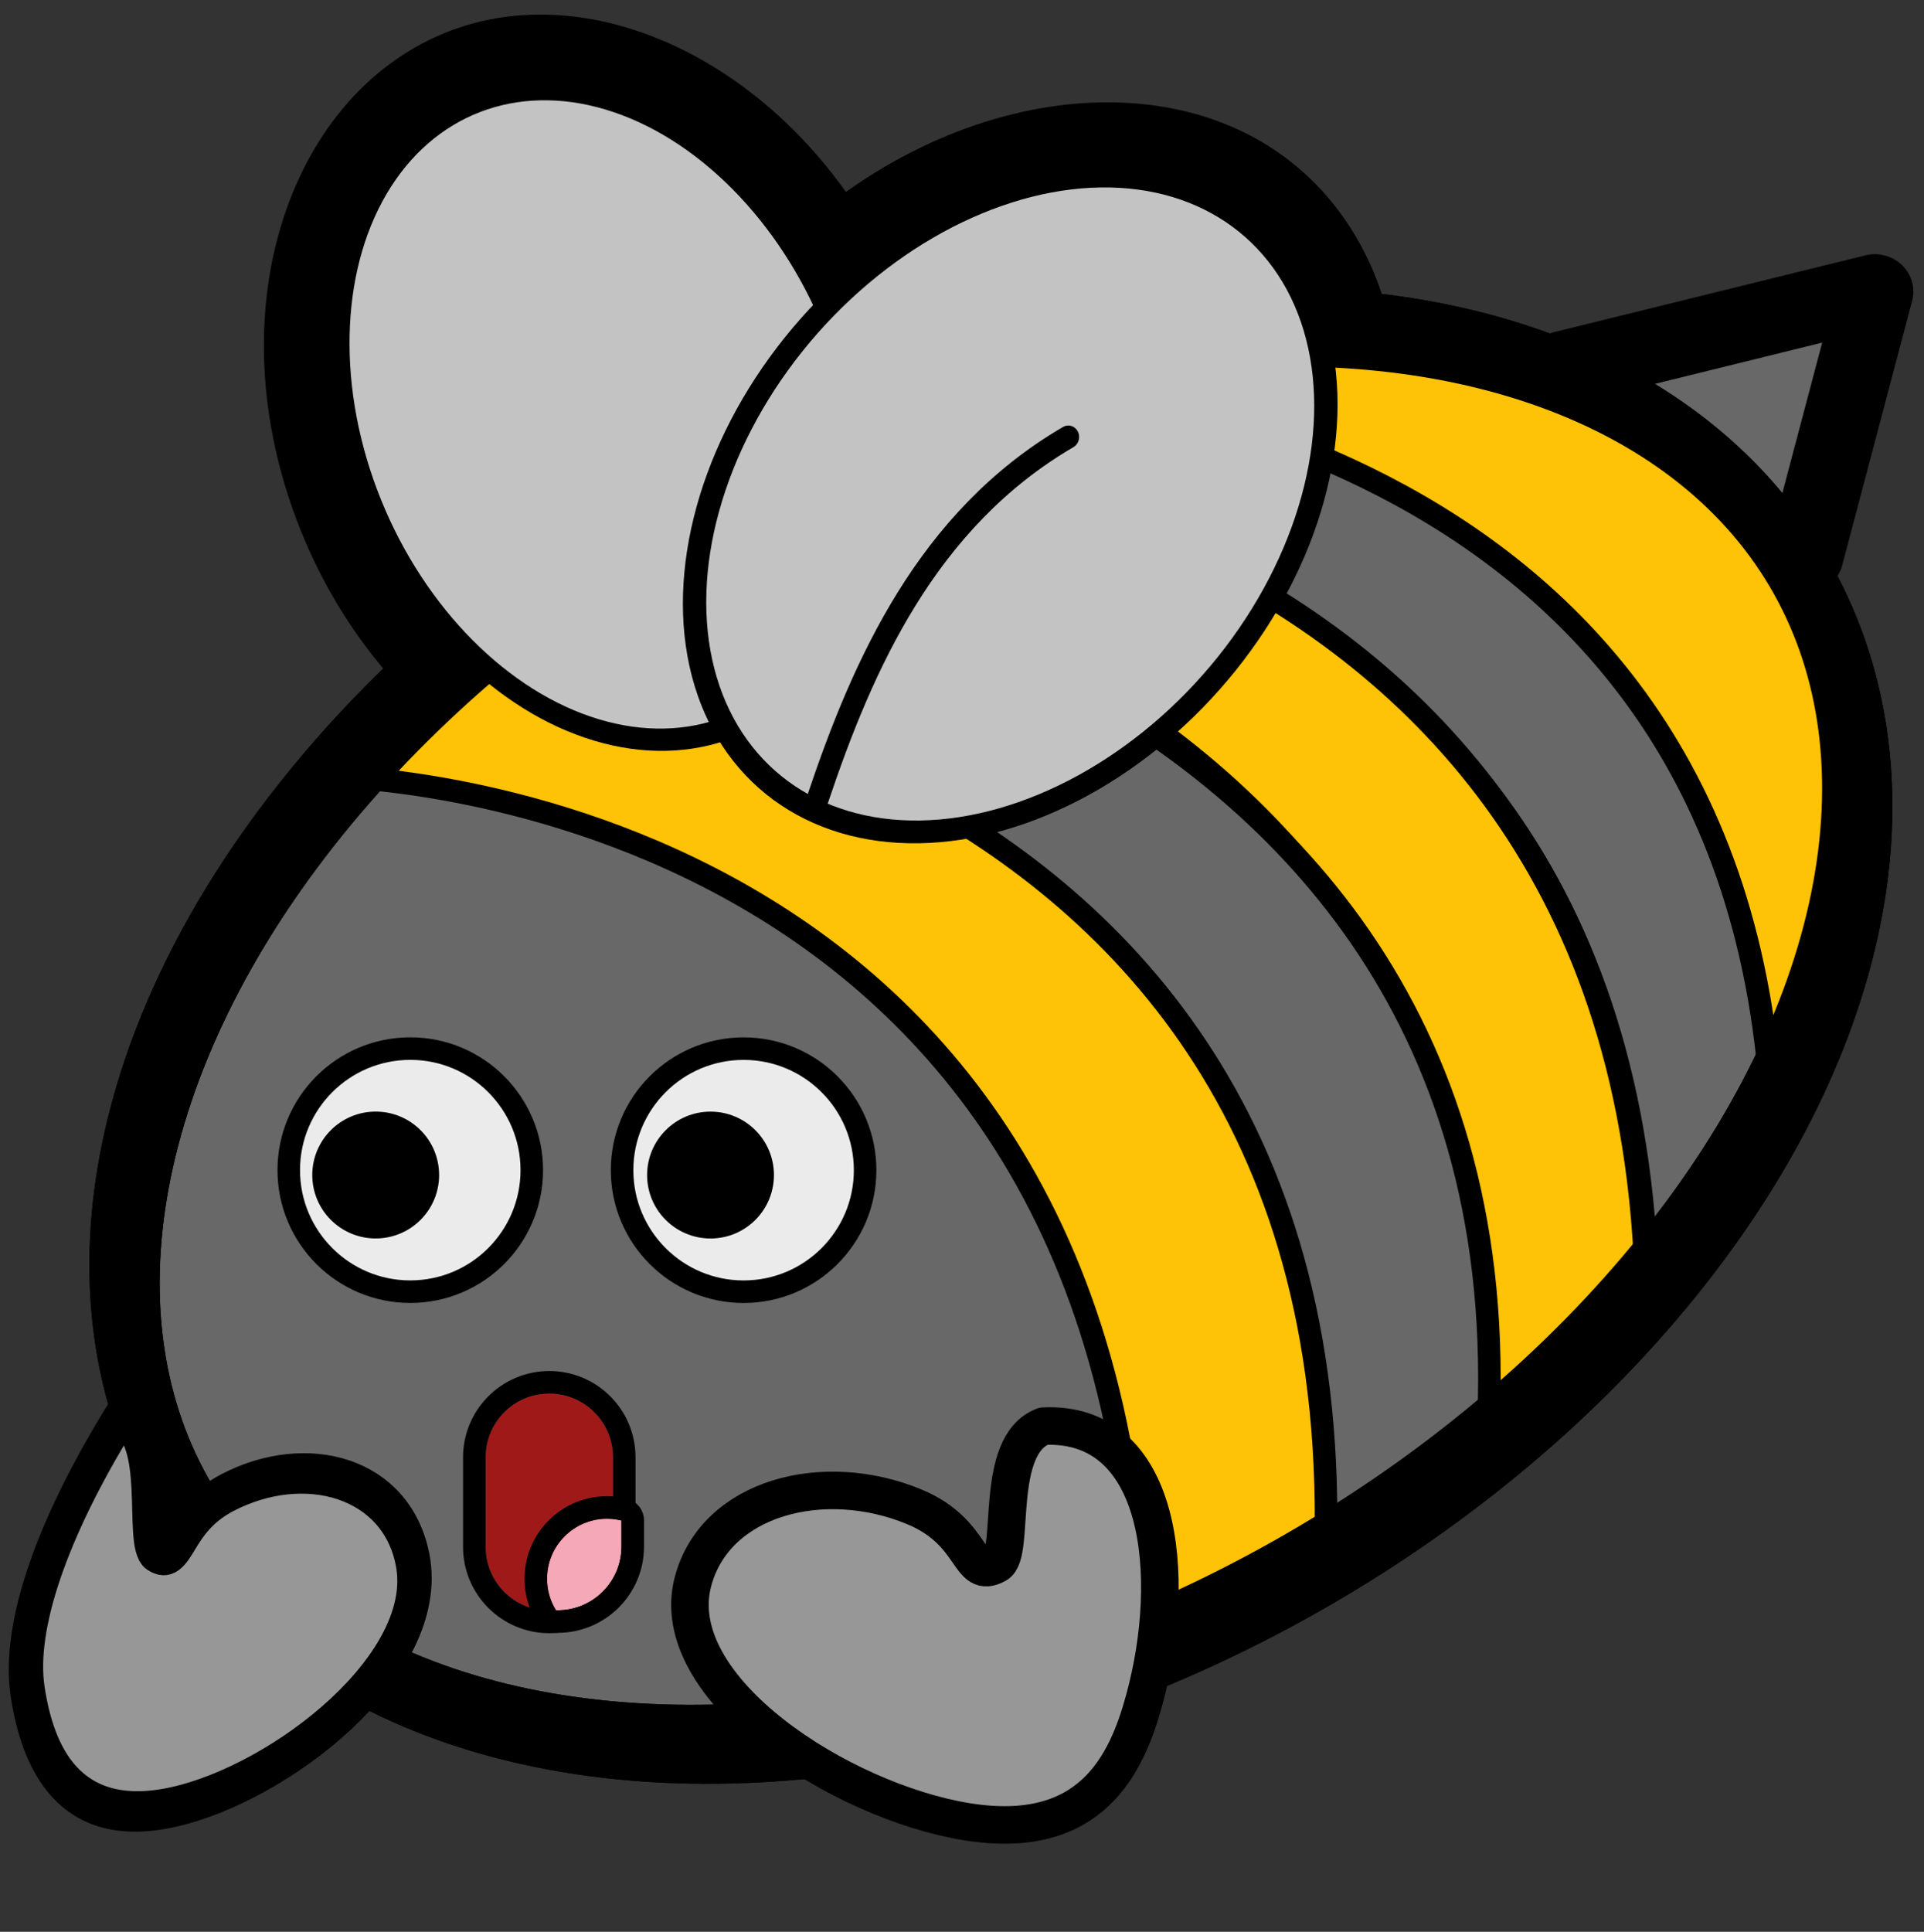 <?xml version="1.0" encoding="UTF-8" standalone="no"?>
<!DOCTYPE svg PUBLIC "-//W3C//DTD SVG 1.1//EN" "http://www.w3.org/Graphics/SVG/1.1/DTD/svg11.dtd">
<svg width="100%" height="100%" viewBox="0 0 256 257" version="1.1" xmlns="http://www.w3.org/2000/svg" xmlns:xlink="http://www.w3.org/1999/xlink" xml:space="preserve" xmlns:serif="http://www.serif.com/" style="fill-rule:evenodd;clip-rule:evenodd;stroke-linecap:round;stroke-linejoin:round;stroke-miterlimit:1.5;">
    <rect x="0" y="0" width="256" height="257" fill="#333333" stroke="none"/>
    <g transform="matrix(1,0,0,1,-843,-1124)">
        <g id="blobbee_scream" transform="matrix(1,0,0,1,843,1124.35)">
            <rect x="0" y="0" width="256" height="256" style="fill:none;"/>
            <g id="Sting" transform="matrix(0.783,0.14,-0.136,0.759,67.23,-21.11)">
                <path d="M189.771,56.854L238.765,34.355L235.05,81.388" style="fill:rgb(104,104,104);stroke:black;stroke-width:12.77px;"/>
            </g>
            <g id="Body" transform="matrix(0.994,-0.574,0.761,1.283,-120.17,92.605)">
                <ellipse cx="168.926" cy="110.515" rx="107.942" ry="55.376" style="fill:rgb(104,104,104);stroke:black;stroke-width:7.47px;"/>
            </g>
            <g id="Wings-outline" serif:id="Wings outline" transform="matrix(0.96,0.127,-0.127,0.96,7.569,-6.443)">
                <g transform="matrix(1.177,-0.575,0.651,1.214,-55.893,35.953)">
                    <path d="M87.433,14.046C105.289,14.046 121.064,31.835 121.064,54.906C121.064,78.317 104.954,96.336 86.833,96.336C68.977,96.336 53.202,78.546 53.202,55.475C53.202,32.064 69.312,14.046 87.433,14.046ZM87.133,21.55C72.762,21.55 61.095,36.624 61.095,55.191C61.095,73.758 72.762,88.832 87.133,88.832C101.504,88.832 113.171,73.758 113.171,55.191C113.171,36.624 101.504,21.55 87.133,21.55Z"/>
                </g>
                <g transform="matrix(1.243,0.685,-0.776,1.283,74.269,-72.812)">
                    <path d="M86.838,14.653C104.667,14.653 120.454,32.436 120.454,55.47C120.454,78.17 104.998,95.729 87.428,95.729C69.599,95.729 53.812,77.946 53.812,54.911C53.812,32.211 69.268,14.653 86.838,14.653ZM87.133,21.55C72.762,21.55 61.095,36.624 61.095,55.191C61.095,73.758 72.762,88.832 87.133,88.832C101.504,88.832 113.171,73.758 113.171,55.191C113.171,36.624 101.504,21.55 87.133,21.55Z"/>
                </g>
            </g>
            <g id="Stripes" transform="matrix(1,0,0,1,4.427,10.012)">
                <g transform="matrix(1,-7.43708e-18,-7.43708e-18,1,92.346,-63.841)">
                    <path d="M37.588,107.021C36.302,108.044 130.102,103.736 138.911,199.269C185.818,73.536 38.054,97.55 37.588,107.021Z" style="fill:rgb(254,194,7);stroke:black;stroke-width:3px;"/>
                </g>
                <g transform="matrix(1,-7.43708e-18,-7.43708e-18,1,73.491,-52.642)">
                    <path d="M157.766,189.064C152.141,96.884 58.714,94.709 59.225,91.972L24.408,104.867C24.408,104.867 137.219,103.115 141.236,211.738L154.889,190.72" style="fill:rgb(104,104,104);stroke:black;stroke-width:3px;"/>
                </g>
                <g transform="matrix(1,-7.43708e-18,-7.43708e-18,1,55.573,-39.821)">
                    <path d="M138.184,221.282L158.96,198.917C155.015,90.156 39.958,88.264 39.959,88.304L21.516,99.184C21.345,99.215 140.506,108.796 138.184,221.282Z" style="fill:rgb(254,194,7);stroke:black;stroke-width:3px;"/>
                </g>
                <g transform="matrix(1,-7.43708e-18,-7.43708e-18,1,25.979,-19.002)">
                    <path d="M52.67,78.448L32.777,93.969C32.777,93.969 147.14,105.355 145.924,216.369L167.401,201.973C175.368,91.857 51.46,79.379 49.702,80.764" style="fill:rgb(104,104,104);stroke:black;stroke-width:3px;"/>
                </g>
                <g transform="matrix(1,-7.43708e-18,-7.43708e-18,1,-0.424,-0.546)">
                    <path d="M54.907,77.629L39.992,93.485C39.992,93.485 145.269,94.435 147.67,208.921L172.327,197.913C176.533,83.454 58.325,78.845 54.907,77.629Z" style="fill:rgb(254,194,7);stroke:black;stroke-width:3px;"/>
                </g>
            </g>
            <g id="Eyes" transform="matrix(0.856,0.125,-0.125,0.856,31.248,8.521)">
                <g id="Face">
                    <g id="Eyes1" serif:id="Eyes">
                        <g id="Right-eye" serif:id="Right eye" transform="matrix(1.143,-0.167,0.167,1.143,-157.44,-795.193)">
                            <circle cx="103.071" cy="847.784" r="16.18" style="fill:rgb(235,235,235);stroke:black;stroke-width:3px;"/>
                        </g>
                        <g id="Right-eye1" serif:id="Right eye" transform="matrix(1.143,-0.167,0.167,1.143,-208.171,-787.79)">
                            <circle cx="103.071" cy="847.784" r="16.18" style="fill:rgb(235,235,235);stroke:black;stroke-width:3px;"/>
                        </g>
                        <g id="Right-pupil" serif:id="Right pupil" transform="matrix(1.097,-0.16,0.16,1.097,-202.65,-748.001)">
                            <circle cx="103.071" cy="847.784" r="8.799"/>
                        </g>
                        <g id="Right-pupil1" serif:id="Right pupil" transform="matrix(1.097,-0.16,0.16,1.097,-151.69,-755.437)">
                            <circle cx="103.071" cy="847.784" r="8.799"/>
                        </g>
                    </g>
                </g>
            </g>
            <g id="Body-outline" serif:id="Body outline" transform="matrix(0.994,-0.574,0.761,1.283,-120.17,92.605)">
                <ellipse cx="168.926" cy="110.515" rx="107.942" ry="55.376" style="fill:none;stroke:black;stroke-width:7.47px;"/>
            </g>
            <g id="Wings" transform="matrix(0.96,0.127,-0.127,0.96,7.569,-6.443)">
                <g id="Back-wing" serif:id="Back wing" transform="matrix(1.177,-0.575,0.651,1.214,-55.893,35.953)">
                    <ellipse cx="87.133" cy="55.191" rx="26.038" ry="33.641" style="fill:rgb(195,195,195);stroke:black;stroke-width:2.26px;"/>
                </g>
                <g id="Front-wing" serif:id="Front wing" transform="matrix(0.947,0,0,0.999,5.868,0.314)">
                    <g id="Front-wing-main" serif:id="Front wing main" transform="matrix(1.313,0.686,-0.82,1.284,72.244,-73.198)">
                        <ellipse cx="87.133" cy="55.191" rx="26.038" ry="33.641" style="fill:rgb(195,195,195);stroke:black;stroke-width:2.17px;"/>
                    </g>
                    <path id="Front-wing-line" serif:id="Front wing line" d="M119.334,101.013C123.249,82.03 129.669,61.104 148.451,47.276" style="fill:none;stroke:black;stroke-width:3.18px;"/>
                </g>
            </g>
            <g transform="matrix(1.152,0,0,0.96,-3925.08,-278.455)">
                <path d="M3477.99,491.641C3477.99,486.768 3474.69,482.812 3470.63,482.812C3466.57,482.812 3463.28,486.768 3463.28,491.641L3463.28,504.064C3463.28,508.937 3466.57,512.893 3470.63,512.893C3474.69,512.893 3477.99,508.937 3477.99,504.064L3477.99,491.641Z" style="fill:rgb(160,25,25);"/>
                <path d="M3480.59,491.641L3480.59,504.064C3480.59,510.662 3476.13,516.019 3470.63,516.019C3465.14,516.019 3460.67,510.662 3460.67,504.064L3460.67,491.641C3460.67,485.043 3465.14,479.686 3470.63,479.686C3476.13,479.686 3480.59,485.043 3480.59,491.641ZM3477.99,491.641C3477.99,486.768 3474.69,482.812 3470.63,482.812C3466.57,482.812 3463.28,486.768 3463.28,491.641L3463.28,504.064C3463.28,508.937 3466.57,512.893 3470.63,512.893C3474.69,512.893 3477.99,508.937 3477.99,504.064L3477.99,491.641Z"/>
            </g>
            <g transform="matrix(1,0,0,1,-3395.3,-304.537)">
                <path d="M3469.28,518.407C3468.52,517.19 3468.09,515.755 3468.09,514.22C3468.09,509.813 3471.66,506.236 3476.07,506.236C3476.73,506.236 3477.37,506.316 3477.99,506.468L3477.99,509.935C3477.99,514.613 3474.19,518.411 3469.51,518.411C3469.43,518.411 3469.35,518.409 3469.28,518.407Z" style="fill:rgb(245,169,184);"/>
                <path d="M3466.72,519.984C3465.69,518.308 3465.09,516.333 3465.09,514.22C3465.09,508.158 3470.01,503.236 3476.07,503.236C3476.98,503.236 3477.86,503.347 3478.7,503.555C3480.05,503.885 3480.99,505.088 3480.99,506.468L3480.99,509.935C3480.99,516.269 3475.84,521.411 3469.51,521.411C3469.4,521.411 3469.3,521.409 3469.19,521.406C3468.18,521.378 3467.25,520.844 3466.72,519.984ZM3469.28,518.407C3469.35,518.409 3469.43,518.411 3469.51,518.411C3474.19,518.411 3477.99,514.613 3477.99,509.935L3477.99,506.468C3477.37,506.316 3476.73,506.236 3476.07,506.236C3471.66,506.236 3468.09,509.813 3468.09,514.22C3468.09,515.755 3468.52,517.19 3469.28,518.407Z"/>
            </g>
            <g id="Arm" transform="matrix(-1.144,-0.23,-0.274,1.364,214.2,-49.305)">
                <path d="M126.361,195.324C131.632,207.227 133.182,217.035 130.643,222.887C128.104,228.739 123.003,235.183 111.72,230.967C100.281,226.693 85.917,212.804 90.545,203.32C94.217,195.795 104.937,195.209 112.743,200.468C118.04,204.037 116.287,208.38 119.358,207.391C121.378,206.74 121.255,196.139 126.361,195.324Z" style="fill:rgb(151,151,151);stroke:black;stroke-width:3.89px;"/>
            </g>
            <g id="Arm1" serif:id="Arm" transform="matrix(1.364,-0.274,0.274,1.364,-87.018,-42.422)">
                <path d="M126.361,195.324C137.518,197.031 136.207,211.795 130.643,222.887C127.783,228.589 123.003,235.183 111.72,230.967C100.281,226.693 85.917,212.804 90.545,203.32C94.217,195.795 104.937,195.209 112.743,200.468C118.04,204.037 116.287,208.38 119.358,207.391C121.378,206.74 121.255,196.139 126.361,195.324Z" style="fill:rgb(151,151,151);stroke:black;stroke-width:3.59px;"/>
            </g>
        </g>
    </g>
</svg>
